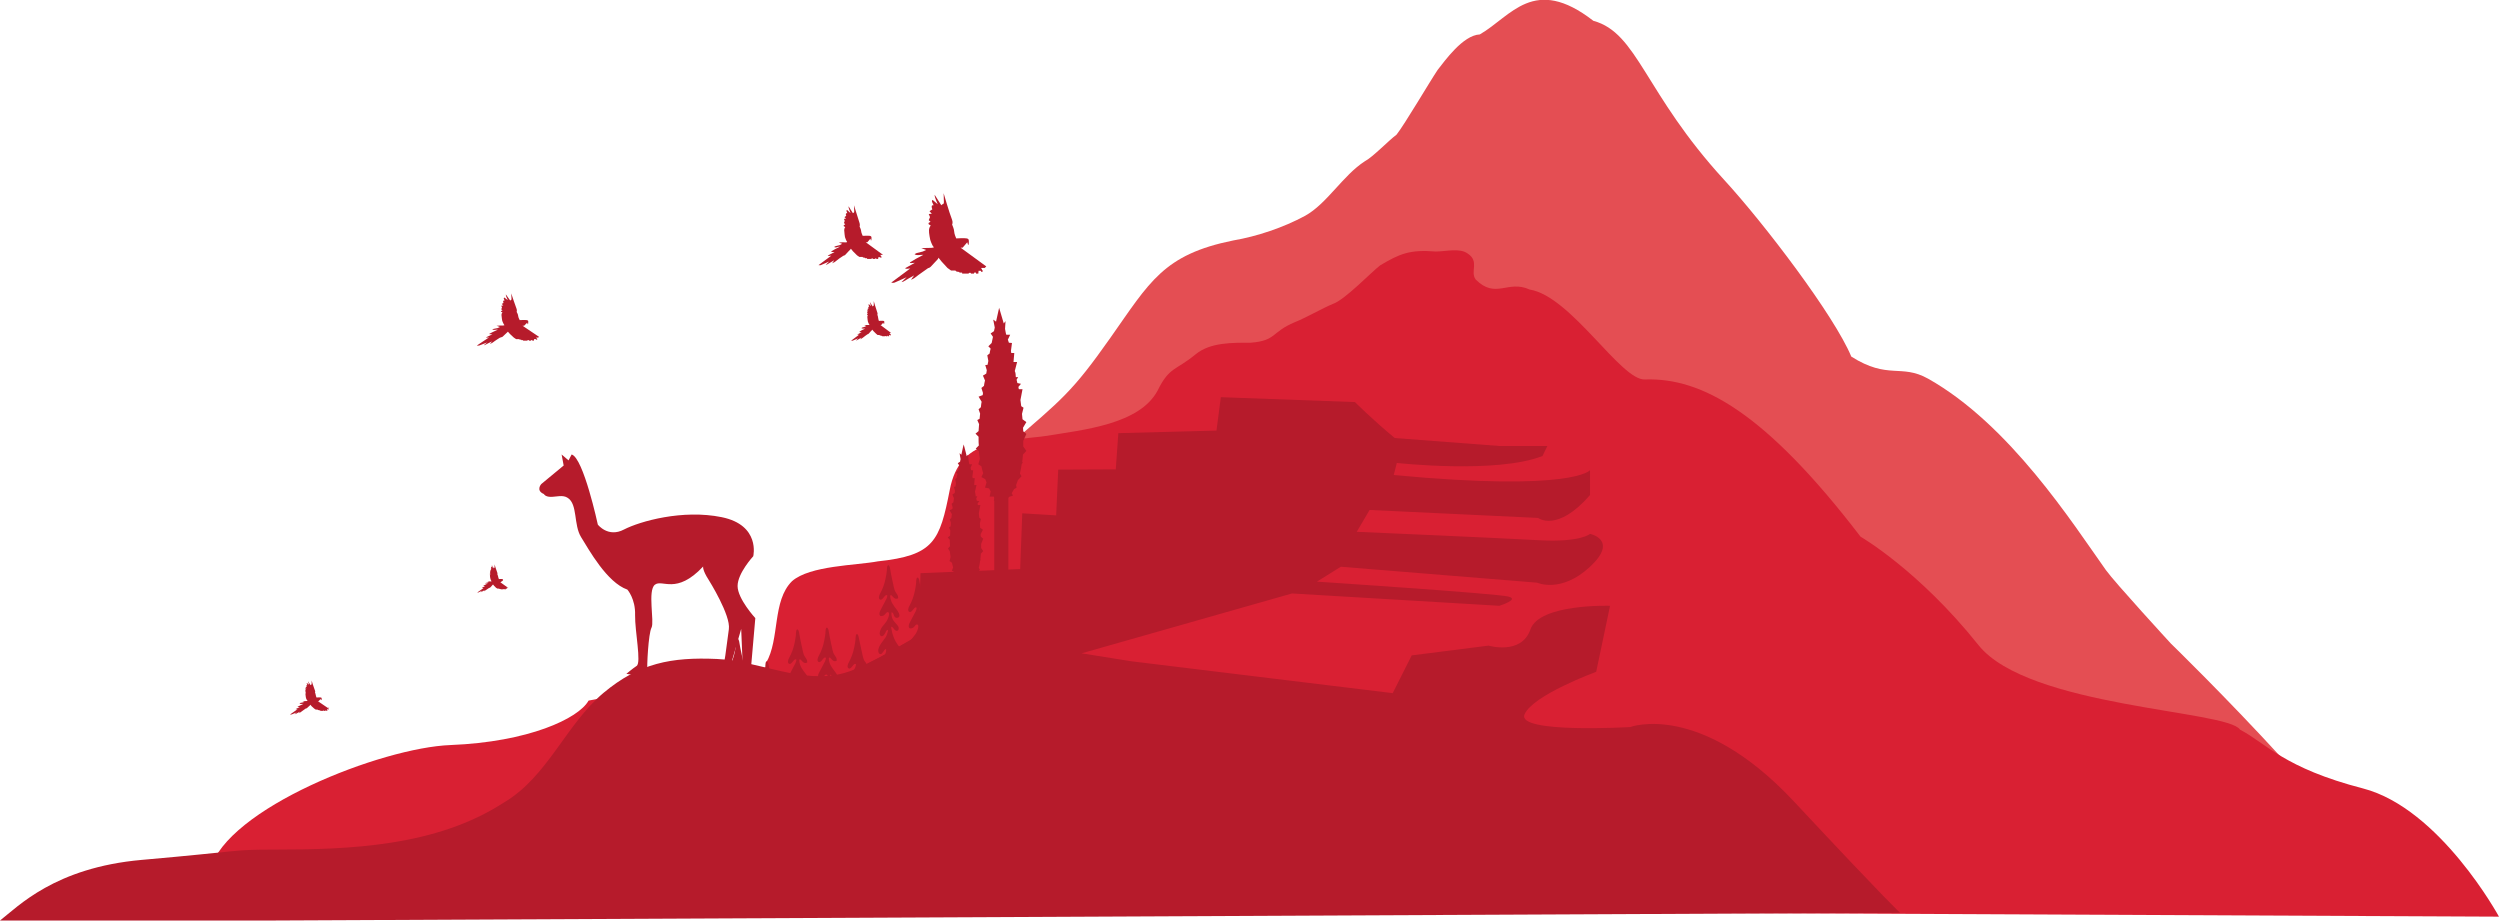 <svg width="802" height="296" viewBox="0 0 802 296" fill="none" xmlns="http://www.w3.org/2000/svg">
<g clip-path="url(#clip0)">
<path d="M576.754 139.532C574.776 139.614 573.622 139.614 573.622 139.614C574.364 139.532 575.435 139.532 576.754 139.532Z" fill="#B13634"/>
<path d="M782.549 293.652L619.446 292.828L323.322 146.29V143.076C340.877 127.994 344.008 125.686 356.206 108.378C368.816 90.494 373.184 81.675 395.601 77.142C403.266 75.824 411.673 73.022 418.678 69.23C425.684 65.357 430.794 56.291 437.799 51.758C440.354 50.439 445.464 45.082 448.019 43.187C450.574 39.972 458.65 26.209 461.205 22.417C463.431 19.615 469.282 11.291 474.722 11.044C484.777 5.275 492.029 -8.159 511.15 6.676C525.408 10.549 527.469 29.753 553.1 57.692C566.04 71.785 588.457 101.29 593.897 114.395C605.765 121.895 609.803 116.62 618.539 121.483C644.748 136.235 664.858 167.801 675.572 182.883C678.539 187.004 696.423 206.455 696.423 206.455C696.423 206.455 714.473 224.009 732.028 243.213C741.423 247.086 782.549 293.652 782.549 293.652Z" fill="#E44E53"/>
<path d="M245.767 214.119L188.817 224.751C185.603 230.52 169.532 238.02 144.559 239.009C122.389 239.833 72.692 259.366 67.417 278.981C67.417 278.981 65.274 273.542 7.088 291.179C94.862 288.295 245.767 287.883 198.295 291.179C185.521 291.179 801.67 294.064 801.67 294.064C801.67 294.064 782.796 259.366 758.071 252.938C732.604 246.344 727.083 238.515 718.594 234.064C714.638 227.801 650.682 226.976 634.693 206.949C615.49 182.883 596.864 172.169 596.864 172.169C566.205 132.114 545.848 121.153 527.798 121.73C520.134 122.389 504.062 95.027 490.711 92.884C483.705 89.67 479.832 96.098 473.403 89.67C471.508 87.115 474.722 83.9 470.848 81.346C468.293 79.45 463.843 80.686 460.628 80.686C452.304 80.027 449.09 81.346 442.744 85.137C440.189 87.032 431.37 96.263 427.579 97.499C424.365 98.818 418.596 102.115 415.382 103.351C407.717 106.565 409.53 109.285 401.206 109.944C395.437 109.944 388.266 109.779 383.569 113.653C377.058 119.01 375.162 117.609 371.371 125.274C365.602 136.153 347.552 137.884 335.437 139.862C321.344 141.757 307.91 140.521 304.696 157.087C301.481 173.653 299.586 178.186 281.619 180.081C274.613 181.4 259.861 181.4 254.092 186.427C247.663 192.773 250.218 204.971 245.767 212.636" fill="#D92033"/>
<path d="M240.74 216.262L242.306 198.295C242.306 198.295 236.619 192.114 236.619 187.993C236.619 183.872 241.647 178.433 241.647 178.433C241.647 178.433 244.037 168.46 231.509 165.905C218.982 163.35 205.301 167.224 200.191 169.861C195.081 172.581 191.784 168.295 191.784 168.295C191.784 168.295 187.169 146.867 183.378 145.796L182.389 147.691L180.163 145.796L180.823 149.34L173.653 155.274C173.653 155.274 171.757 157.334 174.477 158.488C174.477 158.488 174.889 159.394 176.702 159.394C178.515 159.394 180.576 158.653 182.141 159.724C185.356 161.785 183.955 168.378 186.427 172.334C188.9 176.29 194.669 186.839 201.262 189.147C201.262 189.147 203.9 192.114 203.735 197.306C203.652 202.499 205.795 212.636 204.229 213.625C202.746 214.614 200.933 216.18 200.933 216.18C200.933 216.18 207.856 217.251 207.691 215.603C207.443 213.872 208.02 203.158 209.009 201.345C209.998 199.449 207.691 189.477 210.081 187.581C212.471 185.685 216.921 190.96 225.575 181.729C225.575 181.729 225.246 182.801 227.388 186.098C227.388 186.098 234.476 197.389 233.817 201.839C233.158 206.207 232.333 215.356 231.18 215.768C230.108 216.18 227.883 218.323 227.883 218.323H232.993L237.773 201.757L238.267 213.707L236.372 215.685L240.74 216.262Z" fill="#B61B2B"/>
<path d="M313.02 143.9L314.009 142.911C313.926 142.252 313.926 141.592 313.926 140.933C313.926 140.686 313.926 140.438 313.926 140.109L312.937 139.12L313.926 138.296C314.009 137.554 314.009 136.812 314.091 136.07L313.514 134.752L314.256 134.34C314.338 133.845 314.338 133.186 314.421 132.691L313.926 131.29L314.668 130.631C314.75 130.136 314.75 129.477 314.915 128.9L313.926 127.252L315.245 126.757C315.327 126.51 315.327 126.263 315.327 126.015L314.833 124.45L315.657 123.79C315.739 123.213 315.822 122.636 315.987 122.059L315.327 120.494L316.399 119.834C316.481 119.505 316.481 119.092 316.564 118.763L316.069 117.114L316.811 117.032C316.893 116.62 316.976 116.208 317.058 115.796L316.728 113.983L317.47 113.406C317.553 112.911 317.635 112.334 317.8 111.84L317.058 111.098L318.13 110.027C318.212 109.367 318.459 108.708 318.542 108.049L317.8 106.977L318.871 106.235C318.954 105.823 319.036 105.494 319.119 105.082L318.624 102.527L319.531 103.186C320.108 100.466 320.52 98.736 320.52 98.736C320.52 98.736 321.097 100.631 322.003 103.763L322.58 103.021L322.415 105.494C322.498 105.988 322.745 107.389 322.827 107.389H324.064L323.322 108.955C323.404 109.285 323.487 109.532 323.651 109.944L324.64 110.027L324.311 112.582C324.393 112.746 324.393 113.241 324.393 113.241H325.382L325.135 116.125H326.289L325.547 119.01C325.629 119.505 325.794 119.092 325.877 120.988H326.618L326.124 121.812C326.206 122.224 326.289 122.389 326.371 122.884L327.525 123.131L326.701 124.12C326.783 124.614 326.783 124.862 326.948 124.862H328.02L327.36 128.323C327.443 128.9 327.525 129.724 327.607 130.301L328.349 130.796L327.855 132.774C327.937 133.351 327.937 133.928 328.02 134.504L329.256 135.411L328.184 137.224C328.184 137.554 328.267 137.966 328.267 138.378L329.256 139.202L328.267 141.427C328.267 142.004 328.267 142.581 328.267 143.241L329.256 144.642L328.184 145.796C328.102 146.62 328.02 147.444 327.937 148.186L328.102 148.433L327.772 148.845C327.607 149.916 327.443 150.905 327.195 151.894L327.69 152.801L326.536 154.037C326.371 154.614 326.124 155.191 325.959 155.603L326.124 156.427L325.3 156.922C325.053 157.416 324.805 157.828 324.558 158.241L324.97 158.982L323.734 159.394C323.404 159.724 323.157 159.889 322.91 160.136L323.239 160.631H322.168C321.179 161.62 320.602 161.784 320.602 161.784C320.602 161.784 320.272 161.62 319.778 160.631H318.789L319.119 159.806C319.036 159.642 318.871 159.477 318.789 159.312H317.47L317.8 157.664C317.635 157.334 317.47 157.004 317.305 156.675L315.987 156.427L316.481 154.779C316.399 154.449 316.152 154.037 316.069 153.708L314.833 153.048L315.41 151.812C315.163 151.07 314.998 150.411 314.833 149.587L313.844 148.927L314.338 147.197C314.256 146.455 314.091 145.631 314.009 144.724L313.02 143.9Z" fill="#B61B2B"/>
<path d="M304.119 175.96L304.778 175.218C304.778 174.724 304.696 174.229 304.696 173.735C304.696 173.57 304.696 173.323 304.696 173.158L304.036 172.416L304.778 171.839C304.778 171.345 304.86 170.768 304.86 170.191L304.448 169.202L304.943 168.872C305.025 168.46 305.025 168.048 305.025 167.636L304.696 166.647L305.19 166.153C305.272 165.74 305.272 165.328 305.355 164.916L304.613 163.68L305.52 163.268C305.52 163.103 305.602 162.938 305.602 162.773L305.272 161.62L305.849 161.125C305.932 160.713 305.932 160.301 306.014 159.806L305.52 158.653L306.261 158.158C306.344 157.911 306.344 157.664 306.344 157.416L306.014 156.18L306.509 156.098C306.591 155.768 306.591 155.438 306.674 155.109L306.426 153.708L306.921 153.213C307.003 152.801 307.003 152.471 307.168 152.059L306.674 151.565L307.415 150.823C307.498 150.328 307.58 149.834 307.745 149.339L307.25 148.598L307.992 148.103C308.075 147.774 308.075 147.526 308.157 147.279L307.827 145.383L308.404 145.878C308.816 143.818 309.146 142.581 309.146 142.581C309.146 142.581 309.558 143.982 310.135 146.372L310.547 145.878L310.712 147.526C310.794 147.938 310.877 148.927 311.042 148.927H311.866L311.371 150.081C311.454 150.328 311.454 150.493 311.536 150.823L312.195 150.905L311.948 152.883C311.948 152.966 312.031 153.378 312.031 153.378H312.69L312.525 155.603H313.267L312.772 157.746C312.855 158.158 312.855 157.828 313.02 159.23H313.514L313.184 159.889C313.267 160.219 313.267 160.383 313.349 160.631L314.173 160.795L313.597 161.537C313.679 161.867 313.679 162.032 313.761 162.032H314.503L314.009 164.669C314.091 165.081 314.091 165.74 314.173 166.153L314.668 166.482L314.338 167.966C314.421 168.378 314.421 168.872 314.421 169.284L315.327 169.944L314.586 171.345C314.586 171.674 314.586 171.839 314.668 172.169L315.41 172.828L314.75 174.477C314.75 174.971 314.75 175.383 314.75 175.795L315.41 176.784L314.668 177.609C314.586 178.268 314.586 178.845 314.503 179.422L314.586 179.587L314.421 179.916C314.338 180.74 314.173 181.482 314.009 182.141L314.338 182.801L313.597 183.707C313.514 184.119 313.267 184.532 313.184 184.861L313.267 185.521L312.69 185.933C312.525 186.262 312.36 186.592 312.195 186.922L312.525 187.499L311.619 187.828C311.454 188.158 311.206 188.158 311.042 188.323L311.289 188.652H310.547C309.888 189.394 309.393 189.477 309.393 189.477C309.393 189.477 309.146 189.394 308.816 188.652H308.157L308.322 188.075C308.239 187.993 308.157 187.828 308.075 187.746H307.168L307.415 186.51C307.333 186.262 307.168 186.015 307.086 185.768L306.179 185.603L306.509 184.367C306.426 184.119 306.344 183.872 306.179 183.543L305.355 183.048L305.767 182.059C305.685 181.565 305.437 180.988 305.355 180.493L304.613 179.999L304.943 178.68C304.86 178.103 304.778 177.444 304.696 176.867L304.119 175.96Z" fill="#B61B2B"/>
<path d="M318.954 154.532H323.487V186.592H318.954V154.532Z" fill="#B61B2B"/>
<path d="M447.442 140.521C440.436 134.752 434.667 128.983 434.667 128.983L391.645 127.417L390.244 138.131L358.761 138.955L357.937 150.576L339.475 150.658L338.816 165.328L327.937 164.669L327.278 182.554L295.3 183.872L294.641 203.735C294.641 203.735 277.992 213.954 270.987 215.85C257.553 219.724 243.46 211.976 230.026 211.399C215.356 210.74 205.053 212.718 193.597 222.279C181.482 232.498 175.713 249.146 161.62 257.471C139.862 271.564 112.169 272.553 87.692 272.553C74.093 272.553 78.461 272.965 45.494 275.85C17.555 278.322 5.769 290.849 0 295.3C45.329 295.3 32.637 295.3 87.692 295.3L609.556 292.827C609.556 292.827 605.93 289.696 575.6 257.223C545.271 224.751 522.936 233.24 522.936 233.24C522.936 233.24 486.507 235.383 489.062 229.202C491.617 223.02 512.057 215.52 512.057 215.52L516.507 194.339C516.507 194.339 493.842 193.597 490.958 201.922C488.073 210.246 477.524 207.114 477.524 207.114L452.881 210.246L446.782 222.361L362.964 212.141L346.975 209.586L414.475 190.383L480.985 194.339C480.985 194.339 487.661 192.279 483.87 191.372C479.996 190.383 422.469 186.592 422.469 186.592L430.134 181.812L493.101 186.922C493.101 186.922 500.766 190.466 510.079 181.812C519.392 173.158 510.079 171.262 510.079 171.262C510.079 171.262 507.194 173.982 494.09 173.323C480.985 172.581 435.244 170.603 435.244 170.603L439.365 163.598L493.43 166.153C493.43 166.153 499.529 170.933 510.079 158.817V150.823C510.079 150.823 504.969 157.828 447.112 152.389L448.101 148.515C448.101 148.515 480.079 152.059 494.832 146.29L496.397 143.076H481.068L447.442 140.521Z" fill="#B61B2B"/>
<path d="M163.103 188.652L160.466 186.757H160.713L161.208 186.18L161.29 186.427C161.29 186.427 161.372 186.51 161.372 186.262C161.372 186.015 161.455 185.85 161.125 185.768C160.878 185.685 160.054 185.768 160.054 185.768C160.054 185.768 159.807 185.273 159.807 185.026C159.807 184.779 159.559 184.284 159.559 184.284C159.559 184.284 159.642 184.12 159.559 183.79C159.23 182.966 158.653 181.07 158.653 181.07C158.653 181.07 158.653 181.729 158.653 181.977C158.653 182.224 158.488 182.224 158.488 182.224L158.405 182.306L157.746 181.235C157.746 181.235 157.746 181.4 157.911 181.729C158.076 182.141 158.076 182.141 158.076 182.141L157.581 181.729C157.581 181.729 157.499 181.812 157.499 181.977C157.581 182.141 157.664 182.306 157.664 182.306C157.664 182.306 157.499 182.306 157.499 182.389C157.416 182.554 157.581 182.718 157.581 182.718L157.252 182.883L157.499 183.13H157.169L157.334 183.46L157.169 183.79L157.334 183.955L157.087 184.119V184.202L157.334 184.284C157.334 184.284 157.169 184.449 157.169 184.696C157.169 185.026 157.334 185.685 157.334 185.685C157.334 185.685 157.499 186.262 157.664 186.427C157.829 186.592 157.004 186.51 157.004 186.51H156.345L156.839 186.674L156.51 186.839L155.85 187.004L155.603 187.087C155.603 187.087 155.686 187.169 155.933 187.169C156.18 187.169 156.51 187.169 156.51 187.169L155.686 187.581L155.191 187.828C155.191 187.828 154.861 187.993 155.274 187.993C155.603 187.993 155.603 187.993 155.603 187.993L154.614 188.57C154.614 188.57 154.697 188.652 154.861 188.652C155.109 188.652 155.109 188.652 155.109 188.652L153.131 190.054C153.131 190.054 153.378 190.136 153.46 190.054C153.625 189.971 154.697 189.477 154.697 189.477L154.202 189.971C154.202 189.971 154.367 189.971 154.449 189.889C154.532 189.806 155.521 189.312 155.521 189.312L155.191 189.724C155.191 189.724 155.521 189.559 155.603 189.477C155.686 189.394 156.345 188.982 156.345 188.982L156.839 188.652L157.004 188.57C157.087 188.57 157.169 188.57 157.334 188.405C157.499 188.24 158.076 187.581 158.076 187.581L158.158 187.499L158.488 187.911L159.147 188.57L159.559 188.817H159.971C159.971 188.817 160.054 188.9 160.219 188.9C160.383 188.9 160.383 188.982 160.383 188.982C160.383 188.982 160.548 188.982 160.631 188.982C160.713 188.982 160.631 189.065 160.631 189.065H160.878H161.125H161.29L161.372 188.982H161.537V189.065H161.867V188.982H162.032V189.065H162.279V188.817H162.444H162.526V188.9H162.691V188.817V188.735H162.609V188.652H162.526V188.57H162.856L163.103 188.652Z" fill="#B61B2B"/>
<path d="M172.911 108.049L167.636 104.505H168.131L169.12 103.516L169.284 104.01C169.284 104.01 169.449 104.093 169.449 103.598C169.449 103.104 169.614 102.774 168.955 102.692C168.46 102.609 166.73 102.692 166.73 102.692C166.73 102.692 166.235 101.785 166.235 101.373C166.235 100.878 165.741 100.054 165.741 100.054C165.741 100.054 165.905 99.725 165.741 99.148C165.164 97.664 164.01 94.12 164.01 94.12C164.01 94.12 164.092 95.356 164.092 95.851C164.092 96.346 163.845 96.263 163.845 96.263L163.68 96.428L162.279 94.45C162.279 94.45 162.197 94.697 162.526 95.439C162.938 96.263 162.856 96.263 162.856 96.263L161.784 95.439C161.784 95.439 161.537 95.604 161.62 95.851C161.784 96.098 161.867 96.428 161.867 96.428C161.867 96.428 161.62 96.346 161.455 96.51C161.29 96.758 161.537 97.17 161.537 97.17L160.96 97.499L161.455 97.994L160.795 98.076L161.043 98.653L160.795 99.23L161.208 99.56L160.713 99.807V99.972L161.208 100.219C161.208 100.219 160.878 100.466 160.878 101.043C160.878 101.62 161.125 102.939 161.125 102.939C161.125 102.939 161.537 104.01 161.784 104.258C162.032 104.505 160.548 104.422 160.548 104.422L159.312 104.505L160.383 104.917L159.642 105.247L158.405 105.494L157.911 105.659C157.911 105.659 158.076 105.823 158.57 105.823C159.065 105.741 159.724 105.741 159.724 105.741L158.158 106.483L157.169 106.977C157.169 106.977 156.592 107.225 157.334 107.225C157.993 107.225 157.993 107.225 157.993 107.225L155.933 108.214C155.933 108.214 156.015 108.378 156.427 108.296C156.922 108.214 156.922 108.214 156.922 108.214L152.966 110.851C152.966 110.851 153.46 110.933 153.708 110.851C153.955 110.768 156.263 109.862 156.263 109.862L155.191 110.768C155.191 110.768 155.603 110.686 155.686 110.604C155.768 110.521 157.828 109.532 157.828 109.532L157.169 110.356C157.169 110.356 157.746 110.109 157.993 109.944C158.158 109.779 159.394 108.955 159.394 108.955L160.301 108.378C160.301 108.378 160.631 108.214 160.713 108.214C160.795 108.131 161.043 108.214 161.29 107.966C161.537 107.719 162.773 106.565 162.773 106.565L162.938 106.4L163.598 107.142L164.834 108.296L165.576 108.79H166.482C166.482 108.79 166.647 108.955 166.977 108.955C167.389 108.955 167.224 109.12 167.224 109.12C167.224 109.12 167.636 109.12 167.719 109.12C167.883 109.12 167.801 109.285 167.801 109.285H168.295H168.79H169.12L169.284 109.12H169.697V109.285H170.356V109.12H170.768V109.285H171.262L171.345 108.79H171.757H171.922L172.004 108.955H172.334V108.79V108.626H172.169V108.461H172.004V108.296H172.664L172.911 108.049Z" fill="#B61B2B"/>
<path d="M105.329 227.224L101.95 224.916H102.197L102.856 224.257L103.021 224.586C103.021 224.586 103.186 224.669 103.186 224.339C103.186 224.009 103.268 223.844 102.939 223.762C102.692 223.68 101.538 223.762 101.538 223.762C101.538 223.762 101.29 223.185 101.29 222.938C101.29 222.691 101.043 222.114 101.043 222.114C101.043 222.114 101.208 221.949 101.043 221.537C100.631 220.548 99.972 218.323 99.972 218.323C99.972 218.323 99.972 219.147 99.972 219.394C99.972 219.641 99.807 219.641 99.807 219.641L99.642 219.806L98.818 218.57C98.818 218.57 98.818 218.735 98.983 219.147C99.23 219.641 99.148 219.641 99.148 219.641L98.488 219.147C98.488 219.147 98.323 219.229 98.406 219.394C98.571 219.559 98.571 219.806 98.571 219.806C98.571 219.806 98.406 219.724 98.323 219.888C98.241 220.053 98.406 220.301 98.406 220.301L97.994 220.465L98.323 220.795H97.911L98.076 221.125L97.911 221.537L98.159 221.702L97.911 221.866V222.031L98.159 222.196C98.159 222.196 97.994 222.361 97.994 222.691C97.994 223.02 98.159 223.927 98.159 223.927C98.159 223.927 98.406 224.669 98.653 224.751C98.818 224.916 97.829 224.916 97.829 224.916H97.005L97.664 225.163L97.17 225.328L96.345 225.493L96.098 225.658C96.098 225.658 96.181 225.822 96.593 225.822C96.922 225.822 97.335 225.822 97.335 225.822L96.263 226.317L95.604 226.647C95.604 226.647 95.192 226.811 95.686 226.811C96.181 226.811 96.181 226.811 96.181 226.811L94.862 227.471C94.862 227.471 94.944 227.553 95.192 227.553C95.439 227.553 95.521 227.471 95.521 227.471L93.049 229.202C93.049 229.202 93.296 229.284 93.543 229.202C93.708 229.119 95.192 228.542 95.192 228.542L94.532 229.119C94.532 229.119 94.779 229.119 94.862 229.037C94.944 228.954 96.263 228.295 96.263 228.295L95.851 228.789C95.851 228.789 96.263 228.625 96.345 228.542C96.51 228.46 97.252 227.883 97.252 227.883L97.829 227.471C97.829 227.471 97.994 227.306 98.076 227.306C98.159 227.306 98.241 227.306 98.488 227.141C98.653 226.976 99.477 226.235 99.477 226.235L99.56 226.07L99.972 226.564L100.796 227.306L101.29 227.636H101.867C101.867 227.636 101.95 227.8 102.197 227.8C102.444 227.8 102.362 227.883 102.362 227.883C102.362 227.883 102.609 227.883 102.692 227.883C102.774 227.883 102.774 228.048 102.774 228.048H103.104H103.433H103.598L103.681 227.965H103.928V228.048H104.422V227.883H104.67V228.048H104.999V227.471H105.246H105.329V227.636H105.494V227.471V227.388H105.329V227.224H105.164V227.059H105.659L105.329 227.224Z" fill="#B61B2B"/>
<path d="M316.399 85.466L308.157 79.45H308.816L310.3 77.719L310.547 78.543C310.547 78.543 310.794 78.708 310.794 77.966C310.794 77.225 310.959 76.648 310.135 76.483C309.476 76.318 306.756 76.483 306.756 76.483C306.756 76.483 306.097 74.999 306.097 74.258C306.097 73.516 305.437 72.032 305.437 72.032C305.437 72.032 305.767 71.456 305.437 70.549C304.448 67.994 302.718 61.977 302.718 61.977C302.718 61.977 302.8 64.12 302.8 64.862C302.8 65.604 302.305 65.522 302.305 65.522L301.976 65.851L299.833 62.472C299.833 62.472 299.751 62.884 300.245 64.12C300.822 65.439 300.822 65.522 300.822 65.522L299.174 64.12C299.174 64.12 298.844 64.368 299.009 64.78C299.256 65.274 299.503 65.851 299.503 65.851C299.503 65.851 299.091 65.769 298.926 66.016C298.762 66.428 299.091 67.17 299.091 67.17L298.185 67.747L298.926 68.571L297.937 68.653L298.349 69.642L297.937 70.631L298.514 71.126L297.855 71.538L297.937 71.95L298.597 72.362C298.597 72.362 298.102 72.774 298.02 73.763C297.937 74.752 298.432 76.977 298.432 76.977C298.432 76.977 299.009 78.791 299.503 79.203C299.998 79.615 297.525 79.532 297.525 79.532L295.547 79.615L297.113 80.192L296.042 80.686L294.064 81.181L293.404 81.51C293.404 81.51 293.569 81.84 294.476 81.84C295.3 81.758 296.207 81.758 296.207 81.758L293.734 83.076L292.251 83.983C292.251 83.983 291.344 84.395 292.415 84.395C293.487 84.312 293.487 84.312 293.487 84.312L290.355 86.043C290.355 86.043 290.52 86.29 291.179 86.208C291.838 86.126 292.003 86.126 292.003 86.126L285.904 90.659C285.904 90.659 286.564 90.823 286.976 90.659C287.388 90.494 290.849 88.928 290.849 88.928L289.201 90.494C289.201 90.494 289.778 90.411 289.943 90.247C290.108 90.082 293.24 88.351 293.24 88.351L292.251 89.752C292.251 89.752 293.24 89.34 293.487 89.093C293.734 88.846 295.712 87.444 295.712 87.444L297.113 86.455C297.113 86.455 297.608 86.126 297.69 86.043C297.855 85.961 298.185 85.961 298.597 85.549C299.009 85.137 300.904 83.076 300.904 83.076L301.069 82.664L302.058 83.9L303.954 85.961L305.108 86.785H306.509C306.509 86.785 306.674 87.197 307.333 87.197C307.992 87.197 307.745 87.444 307.745 87.444C307.745 87.444 308.322 87.444 308.569 87.444C308.734 87.444 308.652 87.774 308.652 87.774H309.393H310.135H310.712L310.877 87.527H311.454V87.774H312.443L312.525 87.444H313.102V87.774H313.844L313.926 86.868H314.503H314.668L314.75 87.197H315.245L315.162 86.868L315.245 86.62H314.998V86.29H314.833V85.961H315.904L316.399 85.466Z" fill="#B61B2B"/>
<path d="M283.267 81.758L277.745 77.719H278.24L279.229 76.565L279.394 77.142C279.394 77.142 279.558 77.225 279.558 76.73C279.558 76.236 279.723 75.824 279.064 75.659C278.569 75.576 276.756 75.659 276.756 75.659C276.756 75.659 276.262 74.587 276.262 74.175C276.262 73.681 275.767 72.692 275.767 72.692C275.767 72.692 275.932 72.28 275.767 71.62C275.19 69.89 273.954 65.851 273.954 65.851C273.954 65.851 274.036 67.252 274.036 67.829C274.036 68.324 273.789 68.241 273.789 68.241L273.624 68.406L272.223 66.181C272.223 66.181 272.141 66.51 272.471 67.335C272.883 68.241 272.8 68.324 272.8 68.324L271.729 67.335C271.729 67.335 271.481 67.499 271.564 67.747C271.729 68.076 271.811 68.406 271.811 68.406C271.811 68.406 271.564 68.324 271.399 68.489C271.234 68.818 271.481 69.23 271.481 69.23L270.905 69.642L271.399 70.137L270.74 70.219L270.987 70.879L270.74 71.538L271.152 71.95L270.657 72.28V72.527L271.152 72.857C271.152 72.857 270.822 73.186 270.822 73.846C270.822 74.505 271.069 76.071 271.069 76.071C271.069 76.071 271.481 77.307 271.729 77.554C271.976 77.884 270.41 77.719 270.41 77.719L269.091 77.802L270.163 78.214L269.421 78.626L268.102 78.956L267.608 79.203C267.608 79.203 267.773 79.45 268.267 79.368C268.927 79.12 269.503 79.12 269.503 79.12L267.855 79.945L266.866 80.521C266.866 80.521 266.289 80.851 267.031 80.851C267.69 80.851 267.69 80.851 267.69 80.851L265.547 82.005C265.547 82.005 265.63 82.17 266.124 82.087C266.619 82.005 266.701 82.005 266.701 82.005L262.58 85.054C262.58 85.054 263.075 85.137 263.322 85.054C263.569 84.972 265.96 83.9 265.96 83.9L264.888 84.972C264.888 84.972 265.3 84.889 265.383 84.807C265.465 84.725 267.608 83.488 267.608 83.488L266.949 84.477C266.949 84.477 267.525 84.148 267.773 84.065C267.938 83.9 269.256 82.912 269.256 82.912L270.245 82.252C270.245 82.252 270.575 82.005 270.657 82.005C270.74 81.922 270.987 82.005 271.234 81.675C271.481 81.346 272.8 80.027 272.8 80.027L272.965 79.78L273.624 80.604L274.943 81.922L275.685 82.417H276.674C276.674 82.417 276.839 82.664 277.251 82.664C277.663 82.664 277.498 82.829 277.498 82.829C277.498 82.829 277.91 82.829 278.075 82.829C278.24 82.829 278.157 83.076 278.157 83.076H278.652H279.146H279.476L279.641 82.912H280.053V83.076H280.712V82.912H281.124V83.076H281.701L281.784 82.499H282.196H282.361L282.443 82.664H282.773V82.417V82.252H282.608V82.005H282.443V81.758H283.102H283.267Z" fill="#B61B2B"/>
<path d="M285.987 106.895L282.443 104.257H282.69L283.35 103.516L283.514 103.928C283.514 103.928 283.679 104.01 283.679 103.598C283.679 103.186 283.762 103.021 283.432 102.939C283.185 102.856 281.948 102.939 281.948 102.939C281.948 102.939 281.701 102.279 281.701 101.95C281.701 101.62 281.454 100.961 281.454 100.961C281.454 100.961 281.619 100.714 281.454 100.301C281.042 99.148 280.3 96.593 280.3 96.593C280.3 96.593 280.3 97.499 280.3 97.829C280.3 98.159 280.135 98.159 280.135 98.159L279.97 98.323L279.064 96.922C279.064 96.922 279.064 97.17 279.229 97.582C279.476 98.159 279.394 98.159 279.394 98.159L278.734 97.582C278.734 97.582 278.569 97.664 278.652 97.911C278.817 98.159 278.817 98.406 278.817 98.406C278.817 98.406 278.652 98.323 278.569 98.488C278.487 98.736 278.652 98.9 278.652 98.9L278.24 99.148L278.569 99.56H278.157L278.322 99.972L278.157 100.384L278.405 100.631L278.157 100.796V100.961L278.405 101.126C278.405 101.126 278.24 101.373 278.24 101.703C278.24 102.032 278.405 103.104 278.405 103.104C278.405 103.104 278.652 103.928 278.899 104.093C279.064 104.34 278.075 104.257 278.075 104.257H277.251L277.91 104.587L277.416 104.834L276.591 105.082L276.344 105.246C276.344 105.246 276.426 105.411 276.839 105.411C277.168 105.411 277.58 105.411 277.58 105.411L276.509 105.906L275.85 106.318C275.85 106.318 275.437 106.565 275.932 106.565C276.426 106.565 276.426 106.565 276.426 106.565L275.025 107.307C275.025 107.307 275.108 107.389 275.355 107.389C275.602 107.389 275.685 107.307 275.685 107.307L273.047 109.285C273.047 109.285 273.295 109.367 273.542 109.285C273.707 109.202 275.273 108.543 275.273 108.543L274.613 109.202C274.613 109.202 274.861 109.202 274.943 109.12C275.025 109.038 276.344 108.296 276.344 108.296L275.932 108.873C275.932 108.873 276.344 108.626 276.509 108.543C276.674 108.461 277.498 107.801 277.498 107.801L278.075 107.389C278.075 107.389 278.24 107.224 278.322 107.224C278.405 107.224 278.487 107.224 278.734 106.977C278.899 106.73 279.723 105.906 279.723 105.906L279.806 105.741L280.218 106.235L281.042 107.06L281.536 107.472H282.113C282.113 107.472 282.196 107.637 282.443 107.637C282.69 107.637 282.608 107.719 282.608 107.719C282.608 107.719 282.855 107.719 282.937 107.719C283.02 107.719 283.02 107.884 283.02 107.884H283.35H283.679H283.844L283.926 107.801H284.174V107.884H284.668V107.719H284.915V107.884H285.245V107.472H285.492H285.575V107.637H285.74V107.472V107.142H285.575V106.977H285.41V106.812H285.904L285.987 106.895Z" fill="#B61B2B"/>
<path d="M301.234 200.438L296.042 203.158C295.877 202.993 295.795 202.746 295.712 202.498C295.465 201.839 295.3 201.18 295.382 200.52V200.438C295.382 200.356 295.547 200.438 295.63 200.438C295.877 200.603 296.042 200.933 296.124 201.262C296.289 201.757 296.536 202.169 297.113 202.169C297.525 202.169 297.937 201.922 297.937 201.427C297.937 201.18 297.855 200.933 297.773 200.685C297.278 199.614 296.454 198.872 295.877 197.883C295.465 197.306 295.218 196.647 295.053 195.905C295.053 195.658 294.888 195.163 295.053 194.916C295.135 194.834 295.218 194.834 295.3 194.916C295.382 194.916 295.465 194.999 295.547 195.081C296.042 195.658 296.536 196.235 297.278 195.988C297.36 195.988 297.443 195.905 297.525 195.823C297.525 195.823 297.525 195.74 297.525 195.658C297.525 194.916 297.113 194.586 296.784 194.009C296.124 193.103 296.042 191.537 295.712 190.383C295.382 188.982 295.135 187.499 294.888 186.097C294.806 185.85 294.723 185.521 294.558 185.356C293.899 184.861 293.899 186.674 293.899 187.004C293.817 187.828 293.652 188.735 293.487 189.559C293.157 191.207 292.58 192.856 291.756 194.339C291.344 194.999 291.097 196.07 291.756 196.317C292.663 196.647 293.322 194.257 294.064 194.999C293.981 195.823 293.569 196.482 293.157 197.224C292.828 197.883 292.498 198.46 292.168 199.119C291.839 199.696 291.509 200.273 291.509 200.933C291.509 201.097 291.591 201.345 291.756 201.509C291.839 201.592 292.003 201.592 292.086 201.592C292.498 201.592 292.992 201.427 293.322 201.015C293.487 200.85 293.569 200.685 293.734 200.52C293.899 200.356 294.064 200.273 294.311 200.356C295.135 200.685 294.064 202.828 293.817 203.24C293.569 203.57 293.322 203.9 293.075 204.229C292.745 204.641 292.415 205.053 292.086 205.548L288.459 207.443C287.635 206.454 286.976 205.301 286.564 204.064C286.317 203.405 286.152 202.828 286.069 202.169C286.069 202.004 285.822 201.345 285.904 201.18C286.152 200.685 286.811 201.922 286.976 202.004C287.223 202.251 287.553 202.498 287.882 202.334C288.13 202.251 288.295 202.004 288.295 201.674C288.295 201.345 288.295 201.097 288.13 200.933C287.965 200.603 287.718 200.356 287.47 200.108C287.058 199.614 286.646 199.202 286.317 198.542C286.069 197.883 285.904 197.224 285.987 196.564V196.482C285.987 196.4 286.152 196.482 286.234 196.482C286.481 196.647 286.646 196.977 286.729 197.306C286.893 197.801 287.141 198.213 287.718 198.213C288.13 198.213 288.542 197.966 288.542 197.471C288.542 197.224 288.459 196.977 288.377 196.729C287.882 195.658 287.058 194.916 286.481 193.927C286.069 193.35 285.822 192.691 285.657 191.949C285.657 191.702 285.492 191.207 285.657 190.96C285.74 190.878 285.822 190.878 285.904 190.96C285.987 190.96 286.069 191.042 286.152 191.125C286.646 191.702 287.141 192.279 287.882 192.031C287.965 192.031 288.047 191.949 288.13 191.867C288.13 191.867 288.13 191.784 288.13 191.702C288.13 190.96 287.718 190.63 287.388 190.053C286.729 189.147 286.646 187.581 286.317 186.427C285.987 185.026 285.74 183.543 285.492 182.141C285.41 181.894 285.328 181.565 285.163 181.4C284.503 180.905 284.503 182.718 284.503 183.048C284.421 183.872 284.256 184.779 284.091 185.603C283.762 187.251 283.185 188.9 282.361 190.383C281.948 191.042 281.701 192.114 282.361 192.361C283.267 192.691 283.926 190.301 284.668 191.042C284.586 191.867 284.174 192.526 283.762 193.268C283.432 193.927 283.102 194.504 282.773 195.163C282.443 195.74 282.113 196.317 282.113 196.977C282.113 197.141 282.196 197.389 282.361 197.553C282.443 197.636 282.608 197.636 282.69 197.636C283.102 197.636 283.597 197.471 283.926 197.059C284.091 196.894 284.174 196.729 284.339 196.564C284.503 196.4 284.668 196.317 284.915 196.4C285.74 196.729 284.668 198.872 284.421 199.284C284.174 199.614 283.926 199.944 283.679 200.273C283.35 200.685 282.937 201.097 282.69 201.592C282.443 202.086 282.196 202.663 282.196 203.158C282.196 203.487 282.361 203.9 282.608 204.064C282.855 204.147 283.102 204.064 283.267 203.982C283.514 203.817 283.679 203.652 283.762 203.405C283.926 203.158 284.174 202.828 284.256 202.498C284.339 202.334 284.668 201.839 284.833 202.169C284.915 202.334 284.751 202.911 284.668 203.075C284.503 203.735 284.256 204.312 283.844 204.806C283.102 205.878 282.113 206.867 281.784 208.268C281.619 208.927 281.866 209.834 282.443 209.834C283.267 209.834 283.514 208.268 284.256 208.185C284.339 208.845 284.174 209.504 283.844 210.081L278.075 213.13C277.91 212.718 277.663 212.471 277.416 212.141C276.756 211.235 276.674 209.669 276.344 208.515C276.014 207.114 275.767 205.63 275.438 204.229C275.355 203.982 275.273 203.652 275.108 203.487C274.449 202.993 274.449 204.806 274.449 205.136C274.366 205.96 274.201 206.867 274.036 207.691C273.707 209.339 273.13 210.987 272.306 212.471C271.894 213.13 271.646 214.202 272.306 214.449C273.212 214.779 273.872 212.388 274.613 213.13C274.531 213.954 274.119 214.614 273.707 215.355C273.707 215.438 273.624 215.438 273.624 215.52L266.866 219.064C266.784 218.899 266.701 218.735 266.619 218.57C266.372 217.91 266.207 217.251 266.289 216.592V216.509C266.289 216.427 266.454 216.509 266.536 216.509C266.784 216.674 266.949 217.004 267.031 217.334C267.196 217.828 267.443 218.24 268.02 218.24C268.432 218.24 268.844 217.993 268.844 217.498C268.844 217.251 268.762 217.004 268.679 216.757C268.185 215.685 267.361 214.943 266.784 213.954C266.372 213.377 266.124 212.718 265.96 211.976C265.96 211.729 265.795 211.235 265.96 210.987C266.042 210.905 266.124 210.905 266.207 210.987C266.289 210.987 266.372 211.07 266.454 211.152C266.949 211.729 267.443 212.306 268.185 212.059C268.267 212.059 268.35 211.976 268.432 211.894C268.432 211.894 268.432 211.812 268.432 211.729C268.432 210.987 268.02 210.658 267.69 210.081C267.031 209.174 266.949 207.608 266.619 206.454C266.289 205.053 266.042 203.57 265.795 202.169C265.712 201.922 265.63 201.592 265.465 201.427C264.806 200.933 264.806 202.746 264.806 203.075C264.723 203.9 264.558 204.806 264.394 205.63C264.064 207.279 263.487 208.927 262.663 210.41C262.251 211.07 262.004 212.141 262.663 212.388C263.569 212.718 264.229 210.328 264.971 211.07C264.888 211.894 264.476 212.553 264.064 213.295C263.734 213.954 263.405 214.531 263.075 215.191C262.745 215.768 262.416 216.344 262.416 217.004C262.416 217.169 262.498 217.416 262.663 217.581C262.745 217.663 262.91 217.663 262.993 217.663C263.405 217.663 263.899 217.498 264.229 217.086C264.394 216.921 264.476 216.757 264.641 216.592C264.806 216.427 264.971 216.345 265.218 216.427C266.042 216.757 264.971 218.899 264.723 219.312C264.476 219.641 264.229 219.971 263.982 220.301C263.734 220.63 263.405 221.042 263.157 221.372L257.306 224.421C257.141 223.844 256.976 223.35 256.894 222.773C256.894 222.608 256.646 221.949 256.729 221.784C256.976 221.29 257.635 222.526 257.8 222.608C258.048 222.855 258.377 223.103 258.707 222.938C258.954 222.855 259.119 222.608 259.119 222.279C259.119 222.031 259.119 221.702 258.954 221.537C258.789 221.207 258.542 220.96 258.295 220.713C257.883 220.218 257.471 219.806 257.141 219.147C256.894 218.487 256.729 217.828 256.811 217.169V217.086C256.811 217.004 256.976 217.086 257.059 217.086C257.306 217.251 257.471 217.581 257.553 217.91C257.718 218.405 257.965 218.817 258.542 218.817C258.954 218.817 259.366 218.57 259.366 218.075C259.366 217.828 259.284 217.581 259.201 217.334C258.707 216.262 257.883 215.52 257.306 214.531C256.894 213.954 256.646 213.295 256.482 212.553C256.482 212.306 256.317 211.729 256.482 211.564C256.564 211.482 256.646 211.482 256.729 211.564C256.811 211.564 256.894 211.647 256.976 211.729C257.471 212.306 257.965 212.883 258.707 212.636C258.789 212.636 258.872 212.553 258.954 212.471C258.954 212.471 258.954 212.388 258.954 212.306C258.954 211.564 258.542 211.235 258.212 210.658C257.553 209.751 257.471 208.185 257.141 207.031C256.811 205.63 256.564 204.147 256.317 202.746C256.234 202.498 256.152 202.169 255.987 202.004C255.328 201.509 255.328 203.323 255.328 203.652C255.245 204.476 255.081 205.383 254.916 206.207C254.586 207.856 254.009 209.504 253.185 210.987C252.773 211.647 252.526 212.718 253.185 212.965C254.092 213.295 254.751 210.905 255.493 211.647C255.41 212.471 254.998 213.13 254.586 213.872C254.256 214.531 253.927 215.108 253.597 215.768C253.267 216.344 252.938 216.921 252.938 217.581C252.938 217.746 253.02 217.993 253.185 218.158C253.267 218.24 253.432 218.24 253.515 218.24C253.927 218.24 254.421 218.075 254.751 217.663C254.916 217.498 254.998 217.334 255.163 217.169C255.328 217.004 255.493 216.921 255.74 217.004C256.564 217.333 255.493 219.476 255.245 219.888C254.998 220.218 254.751 220.548 254.504 220.877C254.174 221.29 253.762 221.702 253.515 222.196C253.267 222.691 253.02 223.268 253.02 223.762C253.02 224.092 253.185 224.586 253.432 224.669C253.679 224.751 253.927 224.669 254.092 224.586C254.339 224.421 254.504 224.257 254.586 224.009C254.751 223.762 254.998 223.432 255.081 223.103C255.163 222.938 255.493 222.443 255.657 222.773C255.74 222.938 255.575 223.515 255.493 223.68C255.328 224.339 255.081 224.916 254.668 225.41C254.421 225.74 254.174 226.152 253.844 226.482L247.581 229.778C247.498 229.696 247.416 229.531 247.333 229.366C247.086 228.707 246.921 228.048 247.004 227.388V227.306C247.004 227.224 247.169 227.306 247.251 227.306C247.498 227.471 247.663 227.8 247.745 228.13C247.91 228.625 248.157 229.037 248.734 229.037C249.146 229.037 249.559 228.789 249.559 228.295C249.559 228.048 249.476 227.8 249.394 227.553C248.899 226.482 248.075 225.74 247.498 224.751C247.086 224.174 246.839 223.515 246.674 222.773C246.674 222.526 246.509 221.949 246.674 221.784C246.756 221.702 246.839 221.702 246.921 221.784C247.004 221.784 247.086 221.866 247.168 221.949C247.663 222.526 248.158 223.103 248.899 222.855C248.982 222.855 249.064 222.773 249.146 222.691C249.146 222.691 249.146 222.608 249.146 222.526C249.146 221.784 248.734 221.454 248.405 220.877C247.745 219.971 247.663 218.405 247.333 217.251C247.004 215.85 246.756 214.366 246.509 212.965C246.427 212.718 246.344 212.388 246.18 212.224C245.52 211.729 245.52 213.542 245.52 213.872C245.438 214.696 245.273 215.603 245.108 216.427C244.778 218.075 244.201 219.724 243.377 221.207C242.965 221.866 242.718 222.938 243.377 223.185C244.284 223.515 244.943 221.125 245.685 221.866C245.603 222.691 245.19 223.35 244.778 224.092C244.449 224.751 244.119 225.328 243.789 225.987C243.46 226.564 243.13 227.141 243.13 227.8C243.13 227.965 243.212 228.213 243.377 228.377C243.46 228.46 243.625 228.46 243.707 228.46C244.119 228.46 244.614 228.295 244.943 227.883C245.108 227.718 245.191 227.553 245.355 227.388C245.52 227.224 245.685 227.141 245.932 227.224C246.756 227.553 245.685 229.696 245.438 230.108C245.19 230.438 244.943 230.767 244.696 231.097C244.449 231.427 244.201 231.674 243.954 232.004L238.515 234.888C238.103 234.064 237.855 233.075 237.691 232.086C237.691 232.004 237.691 231.756 237.773 231.756C237.773 231.756 237.855 231.756 237.938 231.756C238.515 232.251 238.515 233.24 239.339 233.405C239.916 233.57 240.74 233.24 240.822 232.498C240.822 231.921 240.41 231.509 240.081 231.015C239.256 230.026 238.597 228.872 238.185 227.636C237.938 226.976 237.773 226.399 237.691 225.74C237.691 225.575 237.443 224.916 237.526 224.751C237.773 224.257 238.432 225.493 238.597 225.575C238.844 225.822 239.174 226.07 239.504 225.905C239.751 225.822 239.916 225.575 239.916 225.246C239.916 224.998 239.916 224.669 239.751 224.504C239.586 224.174 239.339 223.927 239.092 223.68C238.68 223.185 238.267 222.773 237.938 222.114C237.691 221.454 237.526 220.795 237.608 220.136V220.053C237.608 219.971 237.773 220.053 237.855 220.053C238.103 220.218 238.267 220.548 238.35 220.877C238.515 221.372 238.762 221.784 239.339 221.784C239.751 221.784 240.163 221.537 240.163 221.042C240.163 220.795 240.081 220.548 239.998 220.301C239.504 219.229 238.68 218.487 238.103 217.498C237.691 216.921 237.443 216.262 237.278 215.52C237.278 215.273 237.114 214.696 237.278 214.531C237.361 214.449 237.443 214.449 237.526 214.531C237.608 214.531 237.691 214.614 237.773 214.696C238.267 215.273 238.762 215.85 239.504 215.603C239.586 215.603 239.669 215.52 239.751 215.438C239.751 215.438 239.751 215.356 239.751 215.273C239.751 214.531 239.339 214.202 239.009 213.625C238.35 212.718 238.267 211.152 237.938 209.998C237.608 208.597 237.361 207.114 237.114 205.713C237.031 205.465 236.949 205.136 236.784 204.971C236.125 204.476 236.125 206.29 236.125 206.619C236.042 207.443 235.877 208.35 235.713 209.174C235.383 210.823 234.806 212.471 233.982 213.954C233.57 214.614 233.322 215.685 233.982 215.932C234.888 216.262 235.548 213.872 236.289 214.614C236.207 215.438 235.795 216.097 235.383 216.839C235.053 217.498 234.724 218.075 234.394 218.735C234.064 219.312 233.735 219.888 233.735 220.548C233.735 220.713 233.817 220.96 233.982 221.125C234.064 221.207 234.229 221.207 234.311 221.207C234.724 221.207 235.218 221.042 235.548 220.63C235.713 220.465 235.795 220.301 235.96 220.136C236.125 219.971 236.289 219.888 236.537 219.971C237.361 220.301 236.289 222.443 236.042 222.855C235.795 223.185 235.548 223.515 235.3 223.844C234.971 224.257 234.559 224.669 234.311 225.163C234.064 225.658 233.817 226.235 233.817 226.729C233.817 227.059 233.982 227.471 234.229 227.636C234.476 227.718 234.724 227.636 234.888 227.553C235.136 227.388 235.3 227.141 235.383 226.976C235.548 226.729 235.795 226.399 235.877 226.07C235.96 225.905 236.289 225.41 236.454 225.74C236.537 225.905 236.372 226.482 236.289 226.647C236.125 227.306 235.877 227.883 235.465 228.377C234.724 229.449 233.735 230.438 233.405 231.839C233.24 232.498 233.487 233.405 234.064 233.405C234.888 233.405 235.136 231.839 235.877 231.756C236.125 233.075 235.136 234.229 234.394 235.3C233.899 235.96 233.487 236.866 233.405 237.69L228.295 240.328C228.213 240.245 228.213 240.163 228.13 239.998C227.883 239.339 227.718 238.679 227.801 238.02V237.938C227.801 237.855 227.965 237.938 228.048 237.938C228.295 238.103 228.46 238.432 228.542 238.762C228.707 239.256 228.954 239.668 229.531 239.668C229.943 239.668 230.355 239.421 230.355 238.927C230.355 238.679 230.273 238.432 230.191 238.185C229.696 237.114 228.872 236.372 228.295 235.383C227.883 234.806 227.636 234.147 227.471 233.405C227.471 233.158 227.306 232.581 227.471 232.416C227.553 232.333 227.636 232.333 227.718 232.416C227.801 232.416 227.883 232.498 227.965 232.581C228.46 233.158 228.954 233.734 229.696 233.487C229.779 233.487 229.861 233.405 229.943 233.322C229.943 233.322 229.943 233.24 229.943 233.158C229.943 232.416 229.531 232.086 229.202 231.509C228.542 230.603 228.46 229.037 228.13 227.883C227.801 226.482 227.553 224.998 227.306 223.597C227.224 223.35 227.141 223.02 226.976 222.855C226.317 222.361 226.317 224.174 226.317 224.504C226.235 225.328 226.07 226.235 225.905 227.059C225.575 228.707 224.998 230.355 224.174 231.839C223.762 232.498 223.515 233.57 224.174 233.817C225.081 234.147 225.74 231.756 226.482 232.498C226.399 233.322 225.987 233.982 225.575 234.723C225.246 235.383 224.916 235.96 224.586 236.619C224.257 237.196 223.927 237.773 223.927 238.432C223.927 238.597 224.009 238.844 224.174 239.009C224.257 239.092 224.421 239.092 224.504 239.092C224.916 239.092 225.41 238.927 225.74 238.515C225.905 238.35 225.987 238.185 226.152 238.02C226.317 237.855 226.482 237.773 226.729 237.855C227.553 238.185 226.482 240.328 226.235 240.74C225.987 241.07 225.74 241.399 225.493 241.729C225.246 241.976 225.081 242.223 224.916 242.471L221.29 244.366C221.207 244.201 221.042 244.037 220.96 243.872C220.548 243.295 220.301 242.636 220.136 241.894C220.136 241.647 219.971 241.152 220.136 240.905C220.218 240.822 220.301 240.822 220.383 240.905C220.465 240.905 220.548 240.987 220.63 241.07C221.125 241.647 221.619 242.223 222.361 241.976C222.443 241.976 222.526 241.894 222.608 241.811C222.608 241.811 222.608 241.729 222.608 241.647C222.608 240.905 222.196 240.575 221.867 239.998C221.207 239.092 221.125 237.526 220.795 236.372C220.465 234.971 220.218 233.487 219.971 232.086C219.888 231.839 219.806 231.509 219.641 231.344C218.982 230.85 218.982 232.663 218.982 232.993C218.899 233.817 218.735 234.723 218.57 235.548C218.24 237.196 217.663 238.844 216.839 240.328C216.427 240.987 216.18 242.059 216.839 242.306C217.746 242.636 218.405 240.245 219.147 240.987C219.064 241.811 218.652 242.471 218.24 243.212C217.91 243.872 217.581 244.449 217.251 245.108C216.921 245.685 216.592 246.262 216.592 246.921L209.174 250.795C208.927 250.218 208.845 249.641 208.68 249.064C208.68 248.899 208.433 248.24 208.515 248.075C208.762 247.581 209.422 248.817 209.586 248.899C209.834 249.146 210.163 249.394 210.493 249.229C210.74 249.146 210.905 248.899 210.905 248.57C210.905 248.322 210.905 247.993 210.74 247.828C210.575 247.498 210.328 247.251 210.081 247.004C209.669 246.509 209.257 246.097 208.927 245.438C208.68 244.778 208.515 244.119 208.597 243.46V243.377C208.597 243.295 208.762 243.377 208.845 243.377C209.092 243.542 209.257 243.872 209.339 244.201C209.504 244.696 209.751 245.108 210.328 245.108C210.74 245.108 211.152 244.861 211.152 244.366C211.152 244.119 211.07 243.872 210.987 243.625C210.493 242.553 209.669 241.811 209.092 240.822C208.68 240.245 208.433 239.586 208.268 238.844C208.268 238.597 208.103 238.02 208.268 237.855C208.35 237.773 208.433 237.773 208.515 237.855C208.597 237.855 208.68 237.938 208.762 238.02C209.257 238.597 209.751 239.174 210.493 238.927C210.575 238.927 210.658 238.844 210.74 238.762C210.74 238.762 210.74 238.679 210.74 238.597C210.74 237.855 210.328 237.526 209.998 236.949C209.339 236.042 209.257 234.476 208.927 233.322C208.597 231.921 208.35 230.438 208.103 229.037C208.02 228.789 207.938 228.46 207.773 228.295C207.114 227.8 207.114 229.614 207.114 229.943C207.031 230.767 206.867 231.674 206.702 232.498C206.372 234.147 205.795 235.795 204.971 237.278C204.559 237.938 204.312 239.009 204.971 239.256C205.878 239.586 206.537 237.196 207.279 237.938C207.196 238.762 206.784 239.421 206.372 240.163C206.042 240.822 205.713 241.399 205.383 242.059C205.053 242.636 204.724 243.212 204.724 243.872C204.724 244.037 204.806 244.284 204.971 244.449C205.053 244.531 205.218 244.531 205.301 244.531C205.713 244.531 206.207 244.366 206.537 243.954C206.702 243.789 206.784 243.625 206.949 243.46C207.114 243.295 207.279 243.212 207.526 243.295C208.35 243.625 207.279 245.767 207.031 246.179C206.784 246.509 206.537 246.839 206.29 247.168C205.96 247.581 205.548 247.993 205.301 248.487C205.053 248.982 204.806 249.559 204.806 250.053C204.806 250.383 204.971 250.877 205.218 250.96C205.466 251.042 205.713 250.96 205.878 250.877C206.042 250.795 206.29 250.548 206.372 250.3C206.537 250.053 206.784 249.723 206.867 249.394C206.949 249.229 207.279 248.734 207.444 249.064C207.526 249.229 207.361 249.806 207.279 249.971C207.114 250.63 206.867 251.207 206.455 251.701C206.125 252.113 205.795 252.526 205.466 253.02L197.389 257.223C197.306 257.058 197.141 256.894 197.059 256.646C196.812 255.987 196.647 255.328 196.729 254.668V254.586C196.729 254.504 196.894 254.586 196.977 254.586C197.224 254.751 197.389 255.08 197.471 255.41C197.636 255.905 197.883 256.317 198.46 256.317C198.872 256.317 199.284 256.069 199.284 255.575C199.284 255.328 199.202 255.08 199.119 254.833C198.625 253.762 197.801 253.02 197.224 252.031C196.812 251.454 196.564 250.795 196.4 250.053C196.4 249.806 196.235 249.311 196.4 249.064C196.482 248.982 196.564 248.982 196.647 249.064C196.729 249.064 196.812 249.146 196.894 249.229C197.389 249.806 197.883 250.383 198.625 250.135C198.707 250.135 198.79 250.053 198.872 249.971C198.872 249.971 198.872 249.888 198.872 249.806C198.872 249.064 198.46 248.734 198.13 248.157C197.471 247.251 197.389 245.685 197.059 244.531C196.729 243.13 196.482 241.647 196.235 240.245C196.152 239.998 196.07 239.669 195.905 239.504C195.246 239.009 195.246 240.822 195.246 241.152C195.163 241.976 194.999 242.883 194.834 243.707C194.504 245.355 193.927 247.004 193.103 248.487C192.691 249.146 192.444 250.218 193.103 250.465C194.01 250.795 194.669 248.405 195.411 249.146C195.328 249.971 194.916 250.63 194.504 251.372C194.174 252.031 193.845 252.608 193.515 253.267C193.185 253.844 192.856 254.421 192.856 255.08C192.856 255.245 192.938 255.493 193.103 255.657C193.185 255.74 193.35 255.74 193.433 255.74C193.845 255.74 194.339 255.575 194.669 255.163C194.834 254.998 194.916 254.833 195.081 254.668C195.246 254.504 195.411 254.421 195.658 254.504C196.482 254.833 195.411 256.976 195.163 257.388C194.916 257.718 194.669 258.047 194.422 258.377C194.092 258.789 193.762 259.201 193.515 259.613L191.784 260.52C191.784 260.438 191.867 260.355 191.867 260.273C191.867 260.025 191.784 259.778 191.702 259.531C191.207 258.46 190.383 257.718 189.806 256.729C189.394 256.152 189.147 255.493 188.982 254.751C188.982 254.504 188.817 253.927 188.982 253.762C189.065 253.679 189.147 253.679 189.229 253.762C189.312 253.762 189.394 253.844 189.477 253.927C189.971 254.504 190.466 255.08 191.207 254.833C191.29 254.833 191.372 254.751 191.455 254.668C191.455 254.668 191.455 254.586 191.455 254.504C191.455 253.762 191.043 253.432 190.713 252.855C190.054 251.949 189.971 250.383 189.641 249.229C189.312 247.828 189.065 246.344 188.817 244.943C188.735 244.696 188.652 244.366 188.488 244.201C187.828 243.707 187.828 245.52 187.828 245.85C187.746 246.674 187.581 247.581 187.416 248.405C187.087 250.053 186.51 251.701 185.685 253.185C185.273 253.844 185.026 254.916 185.685 255.163C186.592 255.493 187.251 253.102 187.993 253.844C187.911 254.668 187.499 255.328 187.087 256.069C186.757 256.729 186.427 257.306 186.098 257.965C185.768 258.542 185.438 259.119 185.438 259.778C185.438 259.943 185.521 260.19 185.685 260.355C185.768 260.438 185.933 260.438 186.015 260.438C186.427 260.438 186.922 260.273 187.251 259.861C187.416 259.696 187.499 259.531 187.663 259.366C187.828 259.201 187.993 259.119 188.24 259.201C189.065 259.531 187.993 261.674 187.746 262.086C187.499 262.416 187.251 262.745 187.004 263.075C186.922 263.157 186.757 263.322 186.674 263.487L179.834 267.031L266.124 254.833L301.234 200.438Z" fill="#B61B2B"/>
</g>
<defs>
<clipPath id="clip0">
<rect width="801.67" height="295.3" fill="white"/>
</clipPath>
</defs>
</svg>
